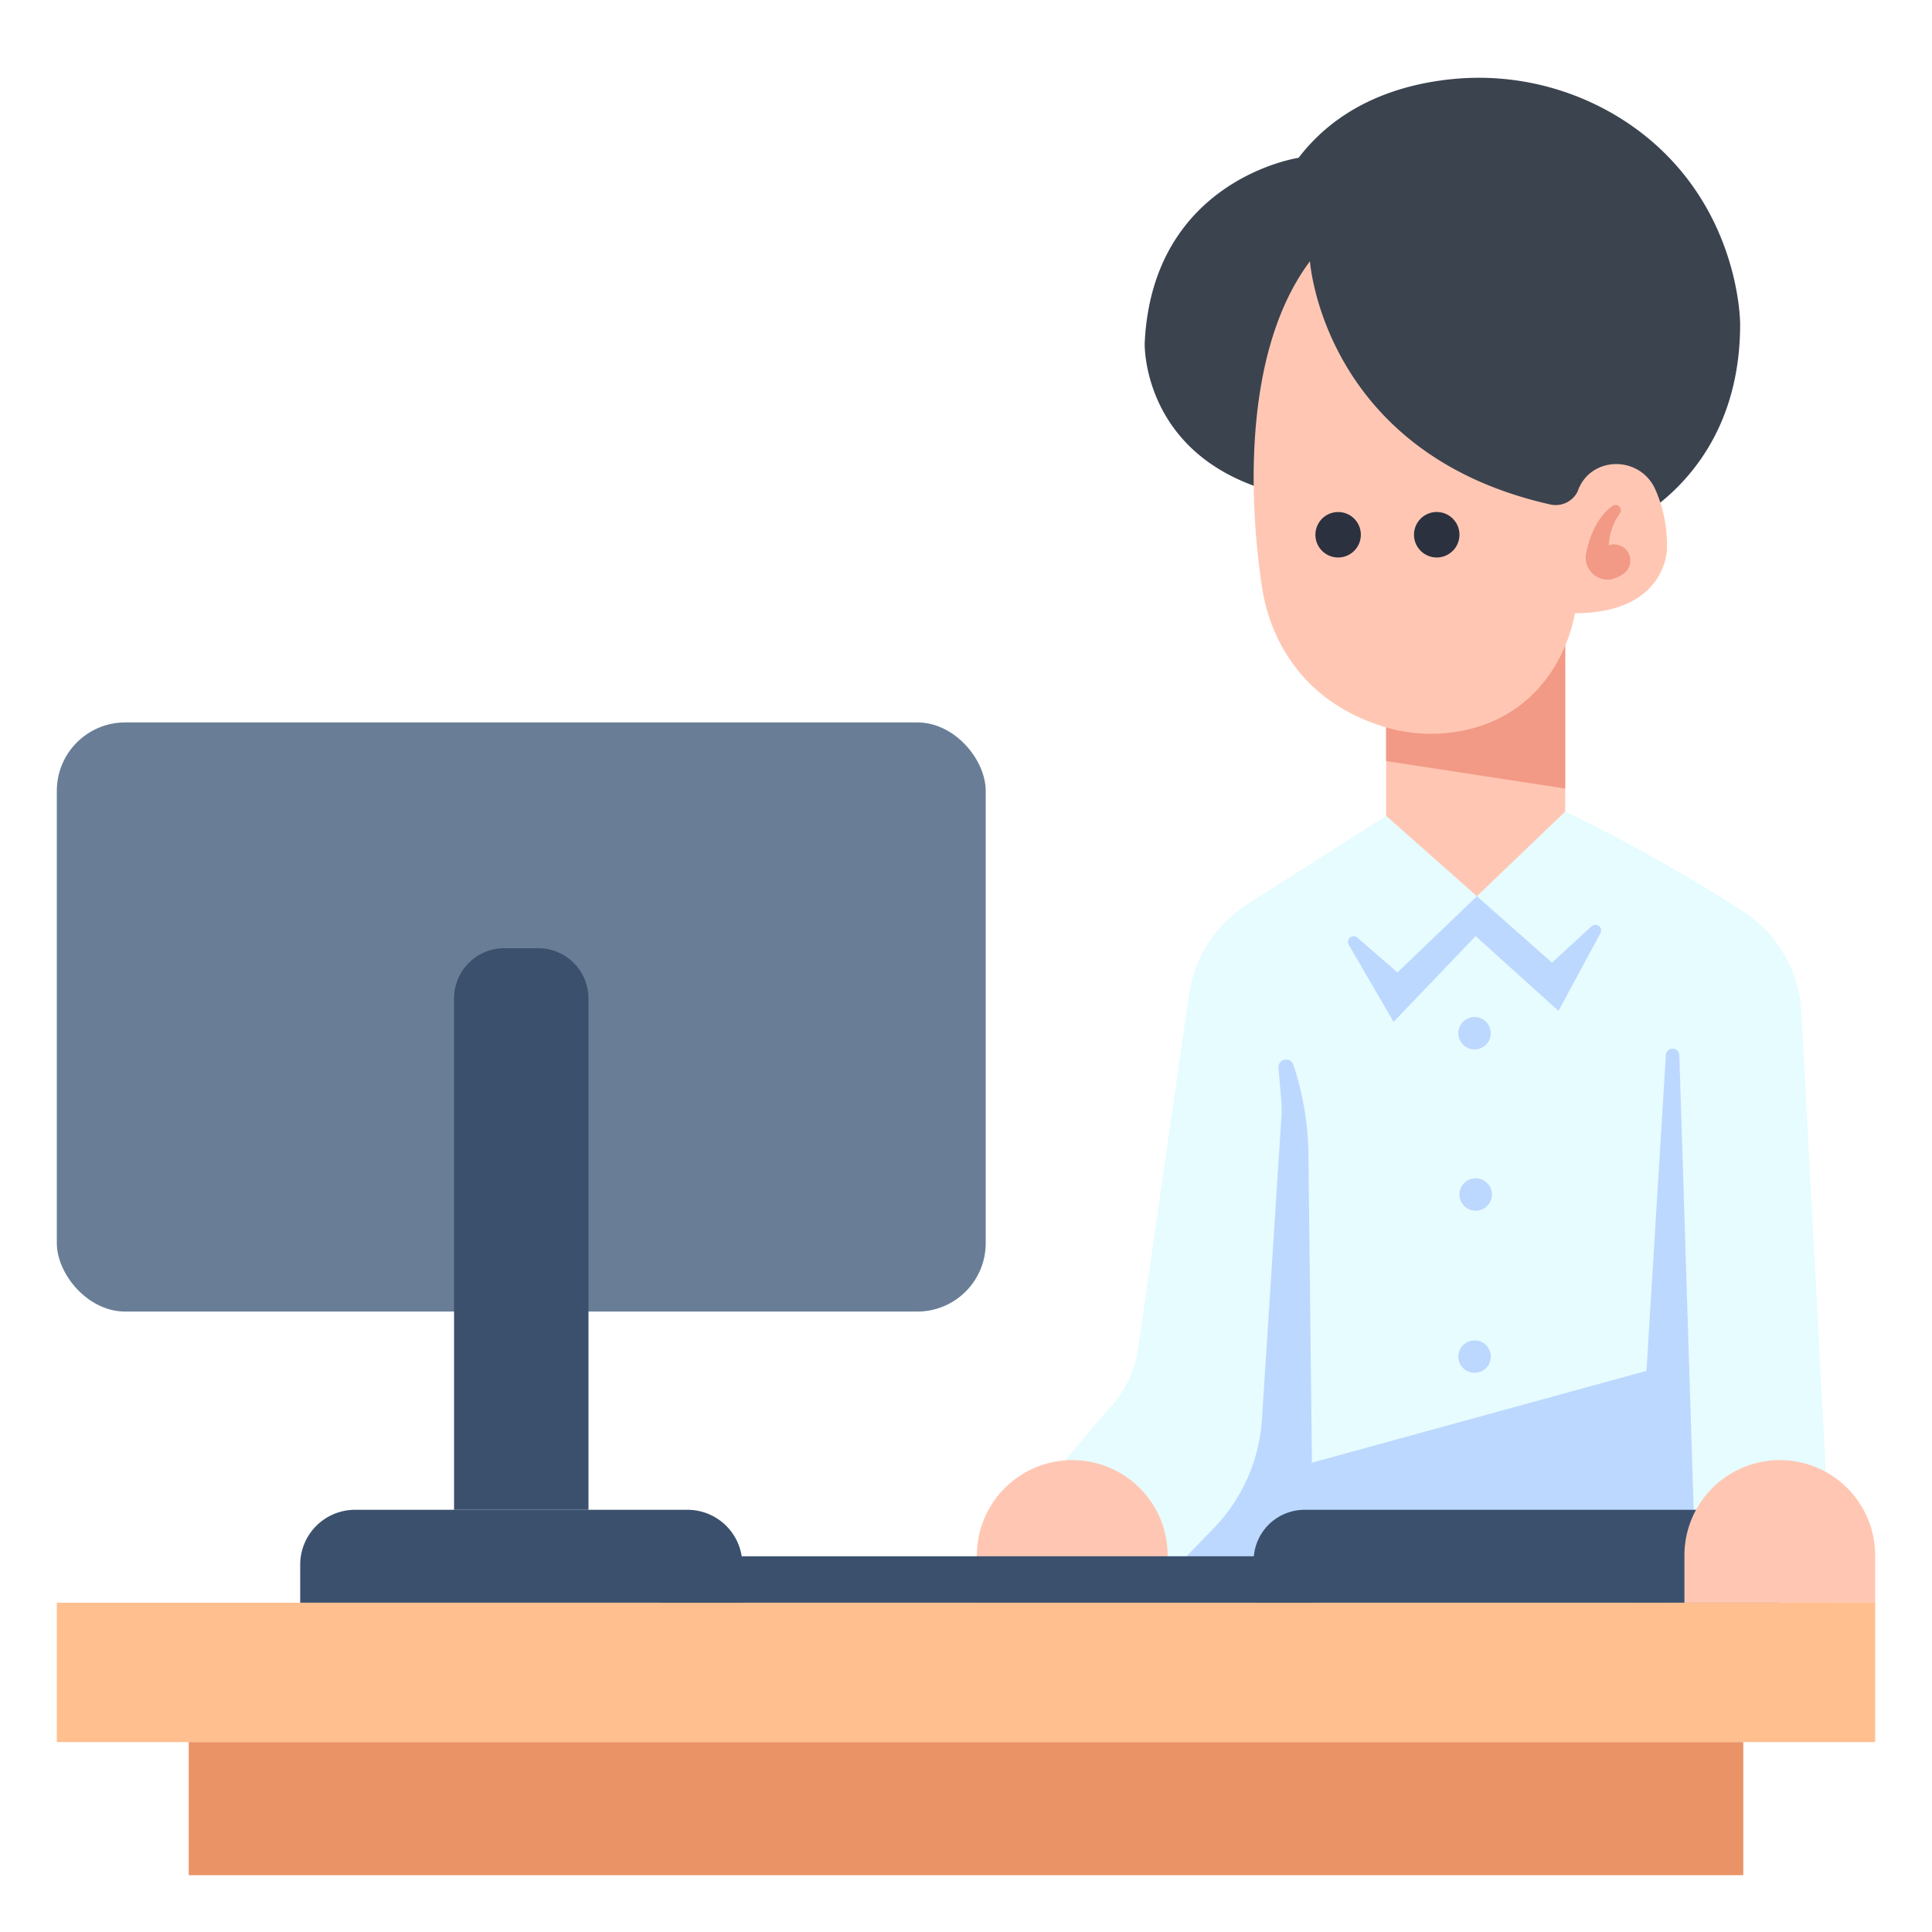<?xml version="1.0" encoding="UTF-8" standalone="no"?> <svg id="flat" xmlns="http://www.w3.org/2000/svg" viewBox="0 0 340 340"><title>men working</title><path d="M243.937,143.58l-24.406,15.531a22.693,22.693,0,0,0-10.277,15.91l-8.967,62.314a19.444,19.444,0,0,1-5.6,11.079l-14.6,17.283v16.359H322.546l-5.528-103.864a22.654,22.654,0,0,0-10.4-17.885,298.317,298.317,0,0,0-31.172-17.489Z" style="fill:#e6fcff"/><polygon points="275.45 102.664 275.45 142.818 259.914 157.718 243.937 143.58 243.937 120.962 275.45 102.664" style="fill:#ffc7b3"/><rect x="10" y="127.134" width="163.469" height="103.679" rx="12.034" style="fill:#697e96"/><path d="M88.747,166.869h5.975a8.84,8.84,0,0,1,8.84,8.84V265.7a0,0,0,0,1,0,0H79.907a0,0,0,0,1,0,0V175.709A8.84,8.84,0,0,1,88.747,166.869Z" style="fill:#3b506d"/><polygon points="293.357 240.259 225.718 258.822 222.451 282.056 293.357 282.056 293.357 240.259" style="fill:#bdd8ff"/><path d="M62.484,265.7h58.5a9.653,9.653,0,0,1,9.653,9.653v6.706a0,0,0,0,1,0,0H52.831a0,0,0,0,1,0,0v-6.706A9.653,9.653,0,0,1,62.484,265.7Z" style="fill:#3b506d"/><path d="M225.524,196.261l-3.438,53.5a30.4,30.4,0,0,1-8.523,19.221l-12.688,13.07h30.283l-.89-78.253a52.127,52.127,0,0,0-2.653-16.416h0a1.348,1.348,0,0,0-2.623.54l.468,5.465A22.517,22.517,0,0,1,225.524,196.261Z" style="fill:#bdd8ff"/><path d="M295.536,185.711l3.042,96.345h-11.33l5.917-96.4A1.187,1.187,0,0,1,295.536,185.711Z" style="fill:#bdd8ff"/><path d="M188.7,256.955h0a16.786,16.786,0,0,1,16.786,16.786v8.316a0,0,0,0,1,0,0H171.913a0,0,0,0,1,0,0V273.74A16.786,16.786,0,0,1,188.7,256.955Z" style="fill:#ffc7b3"/><rect x="116.425" y="273.877" width="114.733" height="8.179" style="fill:#3b506d"/><polygon points="275.45 138.775 275.45 102.664 243.937 120.962 243.937 133.938 275.45 138.775" style="fill:#f29a86"/><path d="M228.532,27.771s-25.753,3.774-27.085,32.635c0,0-.666,22.328,27.085,27.148L284.7,93.04s21.535-8.214,21.535-35.965c0,0,.15-22.063-19.854-35.48A47.153,47.153,0,0,0,254.822,14C246.189,14.987,235.75,18.332,228.532,27.771Z" style="fill:#3b434f"/><path d="M230.53,45.975s2.314,33.791,42.239,42.79a4.314,4.314,0,0,0,4.808-2.158,1.361,1.361,0,0,0,.07-.157c2.152-6.148,10.694-6.4,13.558-.548a24.045,24.045,0,0,1,2.152,10.69s0,11.323-16.206,11.323c0,0-2.215,16.358-18.588,20.412a28.335,28.335,0,0,1-14.763-.364c-6.426-1.887-15.639-6.578-20.054-18.209a32.316,32.316,0,0,1-1.676-6.585C220.655,93.948,217.287,63.694,230.53,45.975Z" style="fill:#ffc7b3"/><path d="M279.127,97.365c.512-2.549,1.73-6.209,4.615-8.311a.939.939,0,0,1,1.322,1.307,10.365,10.365,0,0,0-1.935,5.606s.044-.017.124-.043a2.847,2.847,0,0,1,2.681,4.877,5.77,5.77,0,0,1-2.506,1.173s-.046.008-.129.016A3.88,3.88,0,0,1,279.127,97.365Z" style="fill:#f29a86"/><path d="M237.35,166.251l7.9,13.581,14.44-15.09L274.272,177.9l7.387-13.7a1,1,0,0,0-1.551-1.207l-6.984,6.418-13.21-11.689L245.93,171.131,238.865,165A1,1,0,0,0,237.35,166.251Z" style="fill:#bdd8ff"/><circle cx="259.497" cy="181.83" r="2.856" style="fill:#bdd8ff"/><circle cx="259.693" cy="210.214" r="2.856" style="fill:#bdd8ff"/><circle cx="259.497" cy="238.74" r="2.856" style="fill:#bdd8ff"/><path d="M235.49,98.11a4,4,0,1,1,0-8,3.987,3.987,0,0,1,2.83,1.17,4.005,4.005,0,0,1-2.83,6.83Z" style="fill:#2b313f"/><path d="M252.84,98.11a4.129,4.129,0,0,1-.78-.08,4.033,4.033,0,0,1-1.44-.6,3.605,3.605,0,0,1-.61-.5,4,4,0,1,1,6.83-2.82,4.129,4.129,0,0,1-.08.78,4.3,4.3,0,0,1-.23.75,4.524,4.524,0,0,1-.36.69,4.188,4.188,0,0,1-.5.6A4.014,4.014,0,0,1,252.84,98.11Z" style="fill:#2b313f"/><path d="M229.59,265.7h74.658a8.967,8.967,0,0,1,8.967,8.967v7.392a0,0,0,0,1,0,0H220.622a0,0,0,0,1,0,0v-7.392A8.967,8.967,0,0,1,229.59,265.7Z" style="fill:#3b506d"/><rect x="10" y="282.056" width="320" height="24.522" style="fill:#ffbf8e"/><rect x="33.213" y="306.579" width="273.575" height="23.421" style="fill:#ea9366"/><path d="M313.214,256.955h0A16.786,16.786,0,0,1,330,273.74v8.316a0,0,0,0,1,0,0H296.429a0,0,0,0,1,0,0V273.74A16.786,16.786,0,0,1,313.214,256.955Z" style="fill:#ffc7b3"/></svg>